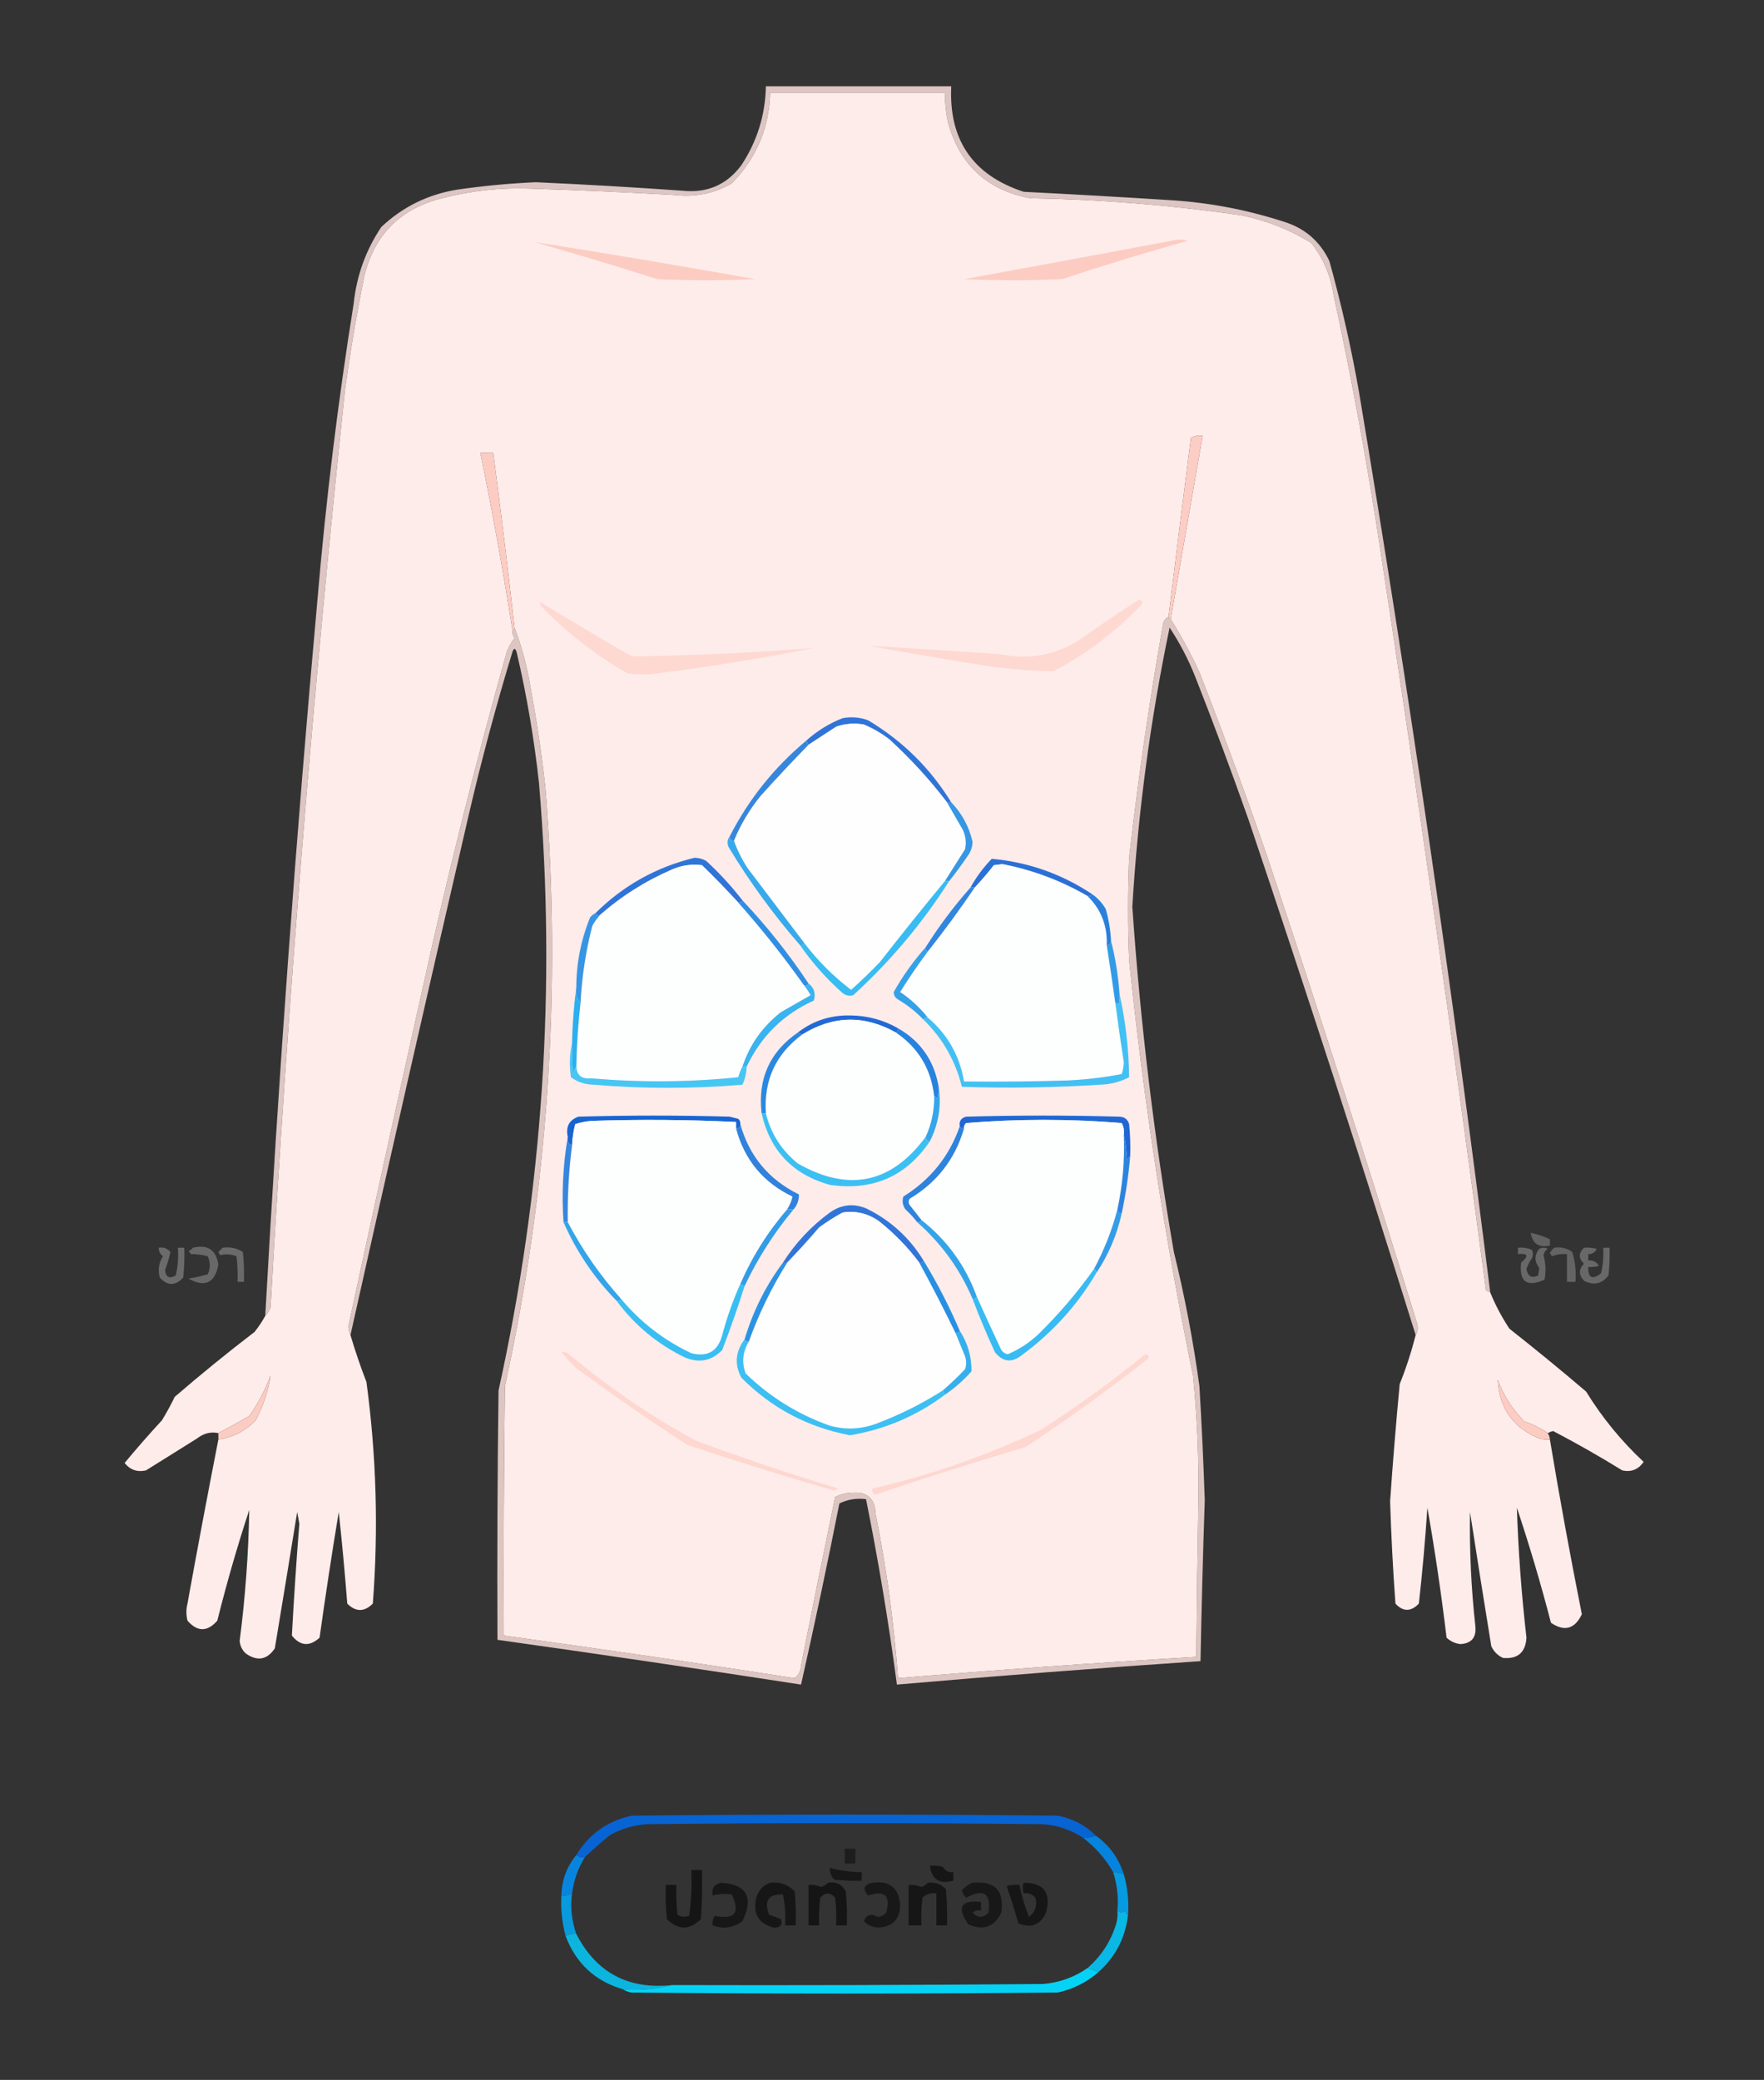 <?xml version="1.0" encoding="UTF-8"?>
<!DOCTYPE svg PUBLIC "-//W3C//DTD SVG 1.1//EN" "http://www.w3.org/Graphics/SVG/1.1/DTD/svg11.dtd">
<svg xmlns="http://www.w3.org/2000/svg" version="1.1" width="828px" height="976px" style="shape-rendering:geometricPrecision; text-rendering:geometricPrecision; image-rendering:optimizeQuality; fill-rule:evenodd; clip-rule:evenodd" xmlns:xlink="http://www.w3.org/1999/xlink">
<rect width="100%" height="100%" fill="#333333" stroke="none"/>
<g><path style="opacity:0.828" fill="#ffe3df" d="M 699.5,606.5 C 698.85,606.196 698.183,605.863 697.5,605.5C 682.167,489.667 665.667,374.001 648,258.5C 641.953,218.264 634.619,178.264 626,138.5C 624.618,129.332 621.118,121.166 615.5,114C 605.326,107.717 594.326,103.383 582.5,101C 549.68,96.265 516.68,93.599 483.5,93C 463.354,89.191 450.521,77.357 445,57.5C 444.006,52.882 443.506,48.215 443.5,43.5C 416.167,43.5 388.833,43.5 361.5,43.5C 361.035,60.077 355.035,74.243 343.5,86C 335.207,90.83 326.207,92.663 316.5,91.5C 294.012,90.223 271.512,89.223 249,88.5C 234.951,87.98 221.118,89.48 207.5,93C 187.973,97.86 175.807,110.027 171,129.5C 167.459,147.078 164.459,164.745 162,182.5C 146.767,325.86 135.1,469.527 127,613.5C 126.392,615.066 125.558,616.4 124.5,617.5C 130.724,505.363 138.891,393.363 149,281.5C 152.944,234.95 158.61,188.617 166,142.5C 167.377,129.364 171.71,117.364 179,106.5C 188.989,97.09 200.822,91.256 214.5,89C 226.781,87.217 239.114,86.05 251.5,85.5C 274.509,86.542 297.509,87.876 320.5,89.5C 332.019,90.675 341.186,86.675 348,77.5C 355.386,66.293 359.22,53.959 359.5,40.5C 388.5,40.5 417.5,40.5 446.5,40.5C 445.339,65.703 456.673,82.203 480.5,90C 503.842,91.174 527.175,92.507 550.5,94C 568.259,95.182 585.592,98.515 602.5,104C 612.427,107.035 619.594,113.201 624,122.5C 629.686,142.929 634.353,163.596 638,184.5C 661.439,324.742 681.939,465.409 699.5,606.5 Z"/></g>
<g><path style="opacity:0.998" fill="#feecea" d="M 699.5,606.5 C 701.929,612.441 704.929,618.108 708.5,623.5C 720.684,633.094 732.684,642.928 744.5,653C 751.987,665.162 760.987,676.162 771.5,686C 769.057,689.555 765.723,690.888 761.5,690C 750.862,683.433 740.029,677.266 729,671.5C 728.098,671.743 727.265,672.077 726.5,672.5C 723.205,670.186 719.538,668.352 715.5,667C 709.962,661.434 705.795,654.934 703,647.5C 703.74,660.833 710.24,670 722.5,675C 724.134,675.494 725.801,675.66 727.5,675.5C 732.068,702.911 737.068,730.244 742.5,757.5C 739.176,764.443 734.342,765.776 728,761.5C 723.288,743.318 717.954,725.318 712,707.5C 712.67,727.871 714.17,748.204 716.5,768.5C 716.077,775.423 712.411,778.589 705.5,778C 703,776.833 701.167,775 700,772.5C 696.573,751.513 693.24,730.513 690,709.5C 689.717,727.375 690.55,745.208 692.5,763C 693.094,768.334 690.761,771.168 685.5,771.5C 683.029,771.205 680.863,770.205 679,768.5C 676.559,748.082 673.559,727.749 670,707.5C 668.997,722.547 667.664,737.547 666,752.5C 662.254,756.393 658.588,756.393 655,752.5C 653.834,736.524 653.001,720.524 652.5,704.5C 653.771,686.148 655.271,667.815 657,649.5C 660.006,641.981 662.506,634.314 664.5,626.5C 665.622,624.712 665.789,622.712 665,620.5C 642.473,547.586 619.14,474.92 595,402.5C 584.92,373.258 574.254,344.258 563,315.5C 559.011,306.852 554.511,298.519 549.5,290.5C 554.502,261.826 559.502,233.16 564.5,204.5C 562.533,204.261 560.699,204.594 559,205.5C 555.39,233.492 551.89,261.492 548.5,289.5C 547.21,290.058 546.377,291.058 546,292.5C 539.521,329.001 534.187,365.667 530,402.5C 529.333,418.5 529.333,434.5 530,450.5C 536.74,516.015 546.74,581.015 560,645.5C 561.917,664.951 562.751,684.451 562.5,704C 562.058,728.499 561.725,752.999 561.5,777.5C 514.788,780.265 468.121,783.599 421.5,787.5C 419.636,761.62 416.136,735.954 411,710.5C 410.736,703.23 407.07,699.897 400,700.5C 397.05,700.568 394.383,701.234 392,702.5C 386.559,728.813 381.226,755.146 376,781.5C 375.885,784.008 374.885,786.008 373,787.5C 327.558,780.413 282.058,773.746 236.5,767.5C 236.333,728.499 236.5,689.499 237,650.5C 257.314,557.759 263.647,464.093 256,369.5C 254.224,353.735 251.891,338.068 249,322.5C 247.394,312.729 244.894,303.396 241.5,294.5C 238.448,267.133 235.114,239.799 231.5,212.5C 229.5,212.5 227.5,212.5 225.5,212.5C 231.141,240.04 236.141,267.707 240.5,295.5C 240.421,296.93 240.754,298.264 241.5,299.5C 240.081,301.336 238.914,303.336 238,305.5C 223.103,358.421 209.77,411.754 198,465.5C 186.285,517.792 174.785,570.126 163.5,622.5C 163.623,623.925 163.957,625.258 164.5,626.5C 166.697,633.904 169.197,641.237 172,648.5C 176.674,683.06 177.674,717.726 175,752.5C 171,756.5 167,756.5 163,752.5C 161.887,738.137 160.554,723.804 159,709.5C 155.754,729.135 152.754,748.801 150,768.5C 145.291,772.769 140.958,772.436 137,767.5C 137.951,750.022 139.117,732.522 140.5,715C 140.167,713.167 139.833,711.333 139.5,709.5C 136.048,730.833 132.548,752.166 129,773.5C 125.378,778.862 120.878,779.696 115.5,776C 113.703,774.406 112.703,772.406 112.5,770C 115.133,749.567 116.633,729.067 117,708.5C 111.381,725.642 106.381,742.975 102,760.5C 97.333,765.833 92.667,765.833 88,760.5C 87.333,757.833 87.333,755.167 88,752.5C 92.645,726.778 97.478,701.111 102.5,675.5C 109.337,674.507 115.17,671.507 120,666.5C 123.56,659.821 125.893,652.821 127,645.5C 124.446,652.276 121.113,658.609 117,664.5C 112.124,667.275 107.29,669.942 102.5,672.5C 98.95,671.735 95.617,672.569 92.5,675C 84.5,680 76.5,685 68.5,690C 64.385,690.907 61.051,689.74 58.5,686.5C 64.147,679.685 69.98,673.019 76,666.5C 78.19,662.924 80.19,659.257 82,655.5C 94.21,644.955 106.71,634.788 119.5,625C 121.389,622.618 123.055,620.118 124.5,617.5C 125.558,616.4 126.392,615.066 127,613.5C 135.1,469.527 146.767,325.86 162,182.5C 164.459,164.745 167.459,147.078 171,129.5C 175.807,110.027 187.973,97.86 207.5,93C 221.118,89.48 234.951,87.98 249,88.5C 271.512,89.223 294.012,90.223 316.5,91.5C 326.207,92.663 335.207,90.83 343.5,86C 355.035,74.243 361.035,60.077 361.5,43.5C 388.833,43.5 416.167,43.5 443.5,43.5C 443.506,48.215 444.006,52.882 445,57.5C 450.521,77.357 463.354,89.191 483.5,93C 516.68,93.599 549.68,96.265 582.5,101C 594.326,103.383 605.326,107.717 615.5,114C 621.118,121.166 624.618,129.332 626,138.5C 634.619,178.264 641.953,218.264 648,258.5C 665.667,374.001 682.167,489.667 697.5,605.5C 698.183,605.863 698.85,606.196 699.5,606.5 Z"/></g>
<g><path style="opacity:1" fill="#fcccc2" d="M 250.5,113.5 C 284.962,118.927 319.629,124.76 354.5,131C 339.167,131.667 323.833,131.667 308.5,131C 289.256,124.878 269.922,119.045 250.5,113.5 Z"/></g>
<g><path style="opacity:1" fill="#fcccc2" d="M 552.5,112.5 C 554.199,112.34 555.866,112.506 557.5,113C 537.683,118.537 518.017,124.537 498.5,131C 483.167,131.667 467.833,131.667 452.5,131C 485.986,124.921 519.319,118.755 552.5,112.5 Z"/></g>
<g><path style="opacity:1" fill="#fccdc4" d="M 549.5,290.5 C 548.833,290.5 548.5,290.167 548.5,289.5C 551.89,261.492 555.39,233.492 559,205.5C 560.699,204.594 562.533,204.261 564.5,204.5C 559.502,233.16 554.502,261.826 549.5,290.5 Z"/></g>
<g><path style="opacity:1" fill="#fcccc3" d="M 241.5,294.5 C 241.5,295.167 241.167,295.5 240.5,295.5C 236.141,267.707 231.141,240.04 225.5,212.5C 227.5,212.5 229.5,212.5 231.5,212.5C 235.114,239.799 238.448,267.133 241.5,294.5 Z"/></g>
<g><path style="opacity:1" fill="#fdd9d2" d="M 534.5,281.5 C 536.028,281.517 536.528,282.184 536,283.5C 523.848,296.332 510.015,306.832 494.5,315C 485.157,314.834 475.824,314.167 466.5,313C 446.782,309.911 427.116,306.577 407.5,303C 428.144,304.229 448.811,305.562 469.5,307C 483.76,309.882 496.76,307.215 508.5,299C 517.071,292.912 525.738,287.079 534.5,281.5 Z"/></g>
<g><path style="opacity:1" fill="#fdd9d2" d="M 253.5,282.5 C 267.668,291.145 282.002,299.645 296.5,308C 325.23,307.646 353.897,306.312 382.5,304C 357.989,308.863 333.322,312.863 308.5,316C 303.833,316.667 299.167,316.667 294.5,316C 279.57,307.41 266.07,296.91 254,284.5C 253.536,283.906 253.369,283.239 253.5,282.5 Z"/></g>
<g><path style="opacity:0.83" fill="#ffe3df" d="M 548.5,289.5 C 548.5,290.167 548.833,290.5 549.5,290.5C 554.511,298.519 559.011,306.852 563,315.5C 574.254,344.258 584.92,373.258 595,402.5C 619.14,474.92 642.473,547.586 665,620.5C 665.789,622.712 665.622,624.712 664.5,626.5C 639.276,545.657 613.109,464.99 586,384.5C 578.06,362.012 569.726,339.679 561,317.5C 557.78,309.392 553.78,301.726 549,294.5C 539.972,337.719 534.139,381.386 531.5,425.5C 535.235,479.817 541.735,533.817 551,587.5C 556.114,608.29 560.114,629.29 563,650.5C 564.062,668.321 564.895,686.155 565.5,704C 564.65,729.161 563.983,754.328 563.5,779.5C 515.914,782.72 468.414,786.387 421,790.5C 417.151,761.405 412.318,732.405 406.5,703.5C 402.003,702.945 397.836,703.611 394,705.5C 388.379,733.938 382.379,762.272 376,790.5C 328.581,783.178 281.081,776.178 233.5,769.5C 233.333,730.499 233.5,691.499 234,652.5C 254.792,558.421 261.125,463.421 253,367.5C 250.741,346.779 247.241,326.279 242.5,306C 241.833,304 241.167,304 240.5,306C 232.81,331.26 225.976,356.76 220,382.5C 201.15,463.888 182.65,545.221 164.5,626.5C 163.957,625.258 163.623,623.925 163.5,622.5C 174.785,570.126 186.285,517.792 198,465.5C 209.77,411.754 223.103,358.421 238,305.5C 238.914,303.336 240.081,301.336 241.5,299.5C 240.754,298.264 240.421,296.93 240.5,295.5C 241.167,295.5 241.5,295.167 241.5,294.5C 244.894,303.396 247.394,312.729 249,322.5C 251.891,338.068 254.224,353.735 256,369.5C 263.647,464.093 257.314,557.759 237,650.5C 236.5,689.499 236.333,728.499 236.5,767.5C 282.058,773.746 327.558,780.413 373,787.5C 374.885,786.008 375.885,784.008 376,781.5C 381.226,755.146 386.559,728.813 392,702.5C 394.383,701.234 397.05,700.568 400,700.5C 407.07,699.897 410.736,703.23 411,710.5C 416.136,735.954 419.636,761.62 421.5,787.5C 468.121,783.599 514.788,780.265 561.5,777.5C 561.725,752.999 562.058,728.499 562.5,704C 562.751,684.451 561.917,664.951 560,645.5C 546.74,581.015 536.74,516.015 530,450.5C 529.333,434.5 529.333,418.5 530,402.5C 534.187,365.667 539.521,329.001 546,292.5C 546.377,291.058 547.21,290.058 548.5,289.5 Z"/></g>
<g><path style="opacity:1" fill="#3074d8" d="M 446.5,376.5 C 445.833,376.5 445.167,376.5 444.5,376.5C 436.472,365.964 427.472,356.13 417.5,347C 413.828,344.162 409.828,341.829 405.5,340C 401.074,339.209 396.741,339.543 392.5,341C 388.138,343.844 383.805,346.677 379.5,349.5C 379.167,348.833 378.833,348.167 378.5,347.5C 383.468,343.009 389.135,339.509 395.5,337C 399.594,336.233 403.594,336.566 407.5,338C 423.685,347.686 436.685,360.519 446.5,376.5 Z"/></g>
<g><path style="opacity:1" fill="#fefefe" d="M 444.5,376.5 C 446.977,380.778 449.477,385.112 452,389.5C 453.318,392.406 453.652,395.406 453,398.5C 449.812,403.556 446.645,408.556 443.5,413.5C 433.197,425.979 423.031,438.645 413,451.5C 408.652,456.015 404.152,460.349 399.5,464.5C 391.118,458.118 383.785,450.785 377.5,442.5C 368.676,430.863 359.842,419.197 351,407.5C 348.274,403.381 346.107,399.048 344.5,394.5C 347.637,386.894 351.803,379.894 357,373.5C 364.338,365.329 371.838,357.329 379.5,349.5C 383.805,346.677 388.138,343.844 392.5,341C 396.741,339.543 401.074,339.209 405.5,340C 409.828,341.829 413.828,344.162 417.5,347C 427.472,356.13 436.472,365.964 444.5,376.5 Z"/></g>
<g><path style="opacity:1" fill="#3686de" d="M 378.5,347.5 C 378.833,348.167 379.167,348.833 379.5,349.5C 371.838,357.329 364.338,365.329 357,373.5C 351.803,379.894 347.637,386.894 344.5,394.5C 343.167,394.5 342.5,393.833 342.5,392.5C 351.378,375.119 363.378,360.119 378.5,347.5 Z"/></g>
<g><path style="opacity:1" fill="#3697e4" d="M 444.5,376.5 C 445.167,376.5 445.833,376.5 446.5,376.5C 451.508,381.677 454.841,387.843 456.5,395C 456.458,396.967 455.958,398.801 455,400.5C 451.97,405.015 448.803,409.349 445.5,413.5C 444.833,413.5 444.167,413.5 443.5,413.5C 446.645,408.556 449.812,403.556 453,398.5C 453.652,395.406 453.318,392.406 452,389.5C 449.477,385.112 446.977,380.778 444.5,376.5 Z"/></g>
<g><path style="opacity:1" fill="#2f74d8" d="M 348.5,422.5 C 348.158,423.338 347.492,423.672 346.5,423.5C 341.009,417.509 335.342,411.675 329.5,406C 324.672,405.371 320.005,406.038 315.5,408C 302.956,413.428 291.623,420.595 281.5,429.5C 280.508,429.672 279.842,429.338 279.5,428.5C 292.477,415.588 307.977,406.922 326,402.5C 327.967,402.542 329.801,403.042 331.5,404C 337.741,409.737 343.408,415.903 348.5,422.5 Z"/></g>
<g><path style="opacity:1" fill="#2b70d6" d="M 512.5,419.5 C 512.158,420.338 511.492,420.672 510.5,420.5C 498.047,413.278 484.713,408.278 470.5,405.5C 469.167,405.667 467.833,405.833 466.5,406C 463.635,409.692 460.635,413.192 457.5,416.5C 456.833,416.5 456.167,416.5 455.5,416.5C 458.206,411.614 461.539,407.114 465.5,403C 482.557,404.528 498.224,410.028 512.5,419.5 Z"/></g>
<g><path style="opacity:1" fill="#fdfefe" d="M 346.5,423.5 C 357.555,435.953 367.888,448.953 377.5,462.5C 378.614,463.885 379.614,465.385 380.5,467C 375.833,469.667 371.167,472.333 366.5,475C 357.882,481.764 351.882,490.264 348.5,500.5C 347.694,501.997 347.028,503.664 346.5,505.5C 323.512,507.85 300.512,508.016 277.5,506C 273.106,506.497 270.772,504.664 270.5,500.5C 270.694,490.455 271.36,480.455 272.5,470.5C 273.132,458.311 274.965,446.311 278,434.5C 278.997,432.677 280.164,431.01 281.5,429.5C 291.623,420.595 302.956,413.428 315.5,408C 320.005,406.038 324.672,405.371 329.5,406C 335.342,411.675 341.009,417.509 346.5,423.5 Z"/></g>
<g><path style="opacity:1" fill="#fdfefe" d="M 510.5,420.5 C 516.832,426.711 519.832,434.378 519.5,443.5C 520.899,452.494 522.233,461.494 523.5,470.5C 524.737,479.827 526.071,489.16 527.5,498.5C 527.46,500.429 527.127,502.262 526.5,504C 518.245,505.584 509.912,506.584 501.5,507C 485.17,507.5 468.837,507.667 452.5,507.5C 450.464,495.426 444.797,485.426 435.5,477.5C 431.769,472.809 427.435,468.809 422.5,465.5C 426.596,458.964 430.93,452.631 435.5,446.5C 443.188,436.804 450.521,426.804 457.5,416.5C 460.635,413.192 463.635,409.692 466.5,406C 467.833,405.833 469.167,405.667 470.5,405.5C 484.713,408.278 498.047,413.278 510.5,420.5 Z"/></g>
<g><path style="opacity:1" fill="#2981dd" d="M 512.5,419.5 C 515.168,421.336 517.334,423.669 519,426.5C 520.416,431.412 521.249,436.412 521.5,441.5C 521.5,442.833 520.833,443.5 519.5,443.5C 519.832,434.378 516.832,426.711 510.5,420.5C 511.492,420.672 512.158,420.338 512.5,419.5 Z"/></g>
<g><path style="opacity:1" fill="#37aaeb" d="M 342.5,392.5 C 342.5,393.833 343.167,394.5 344.5,394.5C 346.107,399.048 348.274,403.381 351,407.5C 359.842,419.197 368.676,430.863 377.5,442.5C 377.158,443.338 376.492,443.672 375.5,443.5C 363.036,429.189 351.87,413.856 342,397.5C 341.22,395.613 341.387,393.946 342.5,392.5 Z"/></g>
<g><path style="opacity:1" fill="#3186df" d="M 455.5,416.5 C 456.167,416.5 456.833,416.5 457.5,416.5C 450.521,426.804 443.188,436.804 435.5,446.5C 434.662,446.158 434.328,445.492 434.5,444.5C 440.738,434.596 447.738,425.262 455.5,416.5 Z"/></g>
<g><path style="opacity:1" fill="#308fe2" d="M 348.5,422.5 C 359.968,434.63 370.301,447.63 379.5,461.5C 379.158,462.338 378.492,462.672 377.5,462.5C 367.888,448.953 357.555,435.953 346.5,423.5C 347.492,423.672 348.158,423.338 348.5,422.5 Z"/></g>
<g><path style="opacity:1" fill="#3795e4" d="M 279.5,428.5 C 279.842,429.338 280.508,429.672 281.5,429.5C 280.164,431.01 278.997,432.677 278,434.5C 274.965,446.311 273.132,458.311 272.5,470.5C 270.656,468.721 269.99,466.388 270.5,463.5C 270.519,452.048 272.686,441.048 277,430.5C 277.708,429.619 278.542,428.953 279.5,428.5 Z"/></g>
<g><path style="opacity:1" fill="#38bcf2" d="M 443.5,413.5 C 444.167,413.5 444.833,413.5 445.5,413.5C 432.931,433.248 417.931,451.081 400.5,467C 398.711,467.52 397.044,467.187 395.5,466C 387.883,459.224 381.216,451.724 375.5,443.5C 376.492,443.672 377.158,443.338 377.5,442.5C 383.785,450.785 391.118,458.118 399.5,464.5C 404.152,460.349 408.652,456.015 413,451.5C 423.031,438.645 433.197,425.979 443.5,413.5 Z"/></g>
<g><path style="opacity:1" fill="#329be6" d="M 521.5,441.5 C 523.562,449.587 524.896,457.921 525.5,466.5C 525.66,468.199 525.494,469.866 525,471.5C 524.617,470.944 524.117,470.611 523.5,470.5C 522.233,461.494 520.899,452.494 519.5,443.5C 520.833,443.5 521.5,442.833 521.5,441.5 Z"/></g>
<g><path style="opacity:1" fill="#34a1e8" d="M 434.5,444.5 C 434.328,445.492 434.662,446.158 435.5,446.5C 430.93,452.631 426.596,458.964 422.5,465.5C 427.435,468.809 431.769,472.809 435.5,477.5C 434.508,477.328 433.842,477.662 433.5,478.5C 429.95,474.786 425.95,471.619 421.5,469C 420.196,468.196 419.529,467.029 419.5,465.5C 423.773,457.945 428.773,450.945 434.5,444.5 Z"/></g>
<g><path style="opacity:1" fill="#226ad5" d="M 421.5,482.5 C 421.672,483.492 421.338,484.158 420.5,484.5C 405.612,476.19 390.946,476.524 376.5,485.5C 375.833,485.167 375.167,484.833 374.5,484.5C 381.615,479.005 389.781,476.338 399,476.5C 407.057,476.555 414.557,478.555 421.5,482.5 Z"/></g>
<g><path style="opacity:1" fill="#fdfefe" d="M 420.5,484.5 C 431.087,491.662 437.087,501.662 438.5,514.5C 438.587,521.15 437.253,527.484 434.5,533.5C 418.343,555.359 398.343,559.525 374.5,546C 366.816,539.78 361.816,531.947 359.5,522.5C 358.433,506.973 364.1,494.64 376.5,485.5C 390.946,476.524 405.612,476.19 420.5,484.5 Z"/></g>
<g><path style="opacity:1" fill="#2bafee" d="M 270.5,463.5 C 269.99,466.388 270.656,468.721 272.5,470.5C 271.36,480.455 270.694,490.455 270.5,500.5C 269.71,501.609 269.21,502.942 269,504.5C 268.501,499.511 268.334,494.511 268.5,489.5C 268.689,480.648 269.355,471.981 270.5,463.5 Z"/></g>
<g><path style="opacity:1" fill="#3ab3ef" d="M 379.5,461.5 C 382.144,463.516 382.977,466.183 382,469.5C 367.671,475.996 357.171,486.329 350.5,500.5C 349.833,500.5 349.167,500.5 348.5,500.5C 351.882,490.264 357.882,481.764 366.5,475C 371.167,472.333 375.833,469.667 380.5,467C 379.614,465.385 378.614,463.885 377.5,462.5C 378.492,462.672 379.158,462.338 379.5,461.5 Z"/></g>
<g><path style="opacity:1" fill="#2b88e0" d="M 374.5,484.5 C 375.167,484.833 375.833,485.167 376.5,485.5C 364.1,494.64 358.433,506.973 359.5,522.5C 358.833,522.5 358.167,522.5 357.5,522.5C 355.612,506.288 361.279,493.621 374.5,484.5 Z"/></g>
<g><path style="opacity:1" fill="#2783de" d="M 421.5,482.5 C 432.026,488.552 438.359,497.552 440.5,509.5C 440.662,511.527 440.495,513.527 440,515.5C 439.617,514.944 439.117,514.611 438.5,514.5C 437.087,501.662 431.087,491.662 420.5,484.5C 421.338,484.158 421.672,483.492 421.5,482.5 Z"/></g>
<g><path style="opacity:1" fill="#47c6f4" d="M 268.5,489.5 C 268.334,494.511 268.501,499.511 269,504.5C 269.21,502.942 269.71,501.609 270.5,500.5C 270.772,504.664 273.106,506.497 277.5,506C 300.512,508.016 323.512,507.85 346.5,505.5C 347.028,503.664 347.694,501.997 348.5,500.5C 349.167,500.5 349.833,500.5 350.5,500.5C 350.38,503.48 349.713,506.313 348.5,509C 325.165,510.967 301.832,510.967 278.5,509C 274.611,508.938 271.111,507.771 268,505.5C 267.183,499.984 267.349,494.65 268.5,489.5 Z"/></g>
<g><path style="opacity:1" fill="#43c0f3" d="M 525.5,466.5 C 528.34,479.235 529.84,492.235 530,505.5C 525.797,507.676 521.297,508.842 516.5,509C 494.848,510.37 473.181,510.703 451.5,510C 448.482,497.797 442.482,487.297 433.5,478.5C 433.842,477.662 434.508,477.328 435.5,477.5C 444.797,485.426 450.464,495.426 452.5,507.5C 468.837,507.667 485.17,507.5 501.5,507C 509.912,506.584 518.245,505.584 526.5,504C 527.127,502.262 527.46,500.429 527.5,498.5C 526.071,489.16 524.737,479.827 523.5,470.5C 524.117,470.611 524.617,470.944 525,471.5C 525.494,469.866 525.66,468.199 525.5,466.5 Z"/></g>
<g><path style="opacity:1" fill="#1764d3" d="M 347.5,527.5 C 347.5,528.833 346.833,529.5 345.5,529.5C 345.5,528.5 345.5,527.5 345.5,526.5C 322.85,525.398 300.184,525.232 277.5,526C 274.905,526.226 272.405,526.726 270,527.5C 269.174,530.793 268.674,534.126 268.5,537.5C 266.824,536.817 266.157,535.483 266.5,533.5C 265.465,528.73 267.131,525.564 271.5,524C 295.167,523.333 318.833,523.333 342.5,524C 343.833,524.333 345.167,524.667 346.5,525C 347.252,525.671 347.586,526.504 347.5,527.5 Z"/></g>
<g><path style="opacity:1" fill="#1f67d4" d="M 530.5,542.5 C 529.778,542.918 529.278,543.584 529,544.5C 528.824,540.312 528.324,536.312 527.5,532.5C 527.739,530.533 527.406,528.699 526.5,527C 502.164,525.012 477.831,525.012 453.5,527C 452.748,527.671 452.414,528.504 452.5,529.5C 451.508,529.672 450.842,529.338 450.5,528.5C 450.137,526.089 451.137,524.589 453.5,524C 477.5,523.333 501.5,523.333 525.5,524C 527.848,524.11 529.348,525.277 530,527.5C 530.499,532.489 530.666,537.489 530.5,542.5 Z"/></g>
<g><path style="opacity:1" fill="#fdfefe" d="M 345.5,529.5 C 349.402,544.236 358.235,554.903 372,561.5C 371.549,563.52 370.716,565.52 369.5,567.5C 360.406,578.012 353.073,589.678 347.5,602.5C 344.072,610.17 341.238,618.17 339,626.5C 336.959,634.104 332.126,636.937 324.5,635C 311.599,628.929 300.599,620.429 291.5,609.5C 281.675,598.509 273.341,586.509 266.5,573.5C 266.312,561.445 266.979,549.445 268.5,537.5C 268.674,534.126 269.174,530.793 270,527.5C 272.405,526.726 274.905,526.226 277.5,526C 300.184,525.232 322.85,525.398 345.5,526.5C 345.5,527.5 345.5,528.5 345.5,529.5 Z"/></g>
<g><path style="opacity:1" fill="#35a6ea" d="M 440.5,509.5 C 442.008,518.462 440.675,527.129 436.5,535.5C 435.167,535.5 434.5,534.833 434.5,533.5C 437.253,527.484 438.587,521.15 438.5,514.5C 439.117,514.611 439.617,514.944 440,515.5C 440.495,513.527 440.662,511.527 440.5,509.5 Z"/></g>
<g><path style="opacity:1" fill="#fdfefe" d="M 527.5,532.5 C 527.993,544.311 526.993,555.977 524.5,567.5C 521.993,577.198 518.326,586.531 513.5,595.5C 505.823,606.357 497.156,616.524 487.5,626C 483.248,630.043 478.415,633.21 473,635.5C 471.739,635.241 470.739,634.574 470,633.5C 466.048,625.107 462.214,616.773 458.5,608.5C 453.26,594.017 444.593,582.017 432.5,572.5C 430.675,570.197 428.842,567.864 427,565.5C 426.333,564.5 426.333,563.5 427,562.5C 439.857,554.816 448.357,543.816 452.5,529.5C 452.414,528.504 452.748,527.671 453.5,527C 477.831,525.012 502.164,525.012 526.5,527C 527.406,528.699 527.739,530.533 527.5,532.5 Z"/></g>
<g><path style="opacity:1" fill="#3bc0f3" d="M 357.5,522.5 C 358.167,522.5 358.833,522.5 359.5,522.5C 361.816,531.947 366.816,539.78 374.5,546C 398.343,559.525 418.343,555.359 434.5,533.5C 434.5,534.833 435.167,535.5 436.5,535.5C 425.335,552.074 409.669,558.907 389.5,556C 372.139,551.141 361.473,539.974 357.5,522.5 Z"/></g>
<g><path style="opacity:1" fill="#3786de" d="M 266.5,533.5 C 266.157,535.483 266.824,536.817 268.5,537.5C 266.979,549.445 266.312,561.445 266.5,573.5C 265.833,573.5 265.167,573.5 264.5,573.5C 263.585,560.021 264.251,546.687 266.5,533.5 Z"/></g>
<g><path style="opacity:1" fill="#3082dd" d="M 347.5,527.5 C 351.673,542.519 360.839,553.519 375,560.5C 375.073,563.113 374.239,565.446 372.5,567.5C 371.5,567.5 370.5,567.5 369.5,567.5C 370.716,565.52 371.549,563.52 372,561.5C 358.235,554.903 349.402,544.236 345.5,529.5C 346.833,529.5 347.5,528.833 347.5,527.5 Z"/></g>
<g><path style="opacity:1" fill="#2d83dd" d="M 450.5,528.5 C 450.842,529.338 451.508,529.672 452.5,529.5C 448.357,543.816 439.857,554.816 427,562.5C 426.333,563.5 426.333,564.5 427,565.5C 428.842,567.864 430.675,570.197 432.5,572.5C 432.158,573.338 431.492,573.672 430.5,573.5C 428.901,571.396 427.068,569.396 425,567.5C 423.699,565.635 423.365,563.635 424,561.5C 436.81,553.541 445.643,542.541 450.5,528.5 Z"/></g>
<g><path style="opacity:1" fill="#2c84de" d="M 527.5,532.5 C 528.324,536.312 528.824,540.312 529,544.5C 529.278,543.584 529.778,542.918 530.5,542.5C 529.725,551.595 528.391,560.595 526.5,569.5C 525.167,569.5 524.5,568.833 524.5,567.5C 526.993,555.977 527.993,544.311 527.5,532.5 Z"/></g>
<g><path style="opacity:1" fill="#3175d8" d="M 433.5,591.5 C 433.158,592.338 432.492,592.672 431.5,592.5C 426.013,585.18 419.68,578.68 412.5,573C 407.338,569.388 401.671,568.054 395.5,569C 391.664,571.084 387.997,573.417 384.5,576C 379.634,581.695 374.634,587.195 369.5,592.5C 368.833,592.5 368.167,592.5 367.5,592.5C 373.356,583.293 380.689,575.46 389.5,569C 394.798,565.243 400.465,564.577 406.5,567C 417.892,572.56 426.892,580.727 433.5,591.5 Z"/></g>
<g><path style="opacity:1" fill="#fefefe" d="M 431.5,592.5 C 437.422,603.343 443.089,614.343 448.5,625.5C 449.987,629.145 451.487,632.812 453,636.5C 453.667,638.5 453.667,640.5 453,642.5C 449.631,646.037 446.131,649.371 442.5,652.5C 432.778,658.695 422.444,663.861 411.5,668C 404.255,670.726 396.921,671.059 389.5,669C 374.545,663.711 361.378,655.544 350,644.5C 348.085,639.307 348.585,634.307 351.5,629.5C 356.184,616.466 362.184,604.133 369.5,592.5C 374.634,587.195 379.634,581.695 384.5,576C 387.997,573.417 391.664,571.084 395.5,569C 401.671,568.054 407.338,569.388 412.5,573C 419.68,578.68 426.013,585.18 431.5,592.5 Z"/></g>
<g><path style="opacity:1" fill="#339ce7" d="M 369.5,567.5 C 370.5,567.5 371.5,567.5 372.5,567.5C 363.323,578.516 355.657,590.516 349.5,603.5C 348.833,603.167 348.167,602.833 347.5,602.5C 353.073,589.678 360.406,578.012 369.5,567.5 Z"/></g>
<g><path style="opacity:0.625" fill="#7f807f" d="M 718.5,578.5 C 721.644,579.172 724.644,580.172 727.5,581.5C 727.5,582.5 727.5,583.5 727.5,584.5C 722.31,585.628 719.31,583.628 718.5,578.5 Z"/></g>
<g><path style="opacity:1" fill="#349de7" d="M 524.5,567.5 C 524.5,568.833 525.167,569.5 526.5,569.5C 524.228,579.672 520.228,589.005 514.5,597.5C 514.672,596.508 514.338,595.842 513.5,595.5C 518.326,586.531 521.993,577.198 524.5,567.5 Z"/></g>
<g><path style="opacity:0.735" fill="#808080" d="M 74.5,585.5 C 76.766,585.141 78.599,585.808 80,587.5C 79.399,590.257 78.566,593.091 77.5,596C 77.834,599.392 79.5,600.226 82.5,598.5C 83.492,594.217 83.826,589.884 83.5,585.5C 84.5,585.5 85.5,585.5 86.5,585.5C 86.666,590.179 86.499,594.845 86,599.5C 82.276,603.477 78.609,603.477 75,599.5C 74.034,595.882 74.534,592.549 76.5,589.5C 75.147,588.476 74.48,587.143 74.5,585.5 Z"/></g>
<g><path style="opacity:0.7" fill="#808080" d="M 90.5,585.5 C 97.481,583.826 101.481,586.493 102.5,593.5C 100.836,602.111 96.169,604.277 88.5,600C 91.441,599.487 94.441,598.82 97.5,598C 98.795,595.199 98.795,592.366 97.5,589.5C 94.729,588.783 92.063,588.449 89.5,588.5C 89.291,587.914 88.957,587.414 88.5,587C 89.416,586.722 90.082,586.222 90.5,585.5 Z"/></g>
<g><path style="opacity:0.723" fill="#7f7f7f" d="M 104.5,585.5 C 108.007,584.994 111.174,585.66 114,587.5C 114.499,592.155 114.666,596.821 114.5,601.5C 113.5,601.5 112.5,601.5 111.5,601.5C 111.666,597.486 111.499,593.486 111,589.5C 108.526,588.535 106.026,588.368 103.5,589C 103.043,588.586 102.709,588.086 102.5,587.5C 103.243,586.818 103.909,586.151 104.5,585.5 Z"/></g>
<g><path style="opacity:0.694" fill="#7f7f7f" d="M 712.5,585.5 C 714.792,585.244 716.959,585.577 719,586.5C 719.667,587.833 719.667,589.167 719,590.5C 717.924,592.067 717.091,593.734 716.5,595.5C 717.125,598.986 718.958,599.986 722,598.5C 722.167,597.333 722.333,596.167 722.5,595C 720.173,591.911 720.173,588.911 722.5,586C 723.833,585.333 725.167,585.333 726.5,586C 725.426,586.739 724.759,587.739 724.5,589C 725.562,592.789 725.729,596.623 725,600.5C 716.664,604.169 712.997,601.502 714,592.5C 717.708,589.341 717.208,588.008 712.5,588.5C 712.5,587.5 712.5,586.5 712.5,585.5 Z"/></g>
<g><path style="opacity:0.643" fill="#808080" d="M 729.5,585.5 C 732.685,585.02 735.519,585.686 738,587.5C 739.379,592.036 739.879,596.703 739.5,601.5C 738.167,601.5 736.833,601.5 735.5,601.5C 735.5,597.167 735.5,592.833 735.5,588.5C 733.08,588.292 730.747,588.626 728.5,589.5C 728.167,589 727.833,588.5 727.5,588C 728.056,586.989 728.722,586.156 729.5,585.5 Z"/></g>
<g><path style="opacity:0.691" fill="#808080" d="M 743.5,585.5 C 745.527,585.338 747.527,585.505 749.5,586C 748.692,587.706 747.359,588.539 745.5,588.5C 745.5,589.5 745.5,590.5 745.5,591.5C 747.716,591.275 749.383,592.108 750.5,594C 748.866,594.494 747.199,594.66 745.5,594.5C 745.416,599.694 747.416,600.694 751.5,597.5C 752.433,593.571 752.766,589.571 752.5,585.5C 753.5,585.5 754.5,585.5 755.5,585.5C 755.666,589.846 755.499,594.179 755,598.5C 751.958,602.51 748.125,603.343 743.5,601C 740.966,598.253 740.966,595.587 743.5,593C 740.914,590.506 740.914,588.006 743.5,585.5 Z"/></g>
<g><path style="opacity:1" fill="#34a4e9" d="M 432.5,572.5 C 444.593,582.017 453.26,594.017 458.5,608.5C 458.158,609.338 457.492,609.672 456.5,609.5C 450.606,595.59 441.939,583.59 430.5,573.5C 431.492,573.672 432.158,573.338 432.5,572.5 Z"/></g>
<g><path style="opacity:1" fill="#33a5ea" d="M 264.5,573.5 C 265.167,573.5 265.833,573.5 266.5,573.5C 273.341,586.509 281.675,598.509 291.5,609.5C 291.158,610.338 290.492,610.672 289.5,610.5C 278.94,599.726 270.606,587.392 264.5,573.5 Z"/></g>
<g><path style="opacity:1" fill="#2c92e3" d="M 367.5,592.5 C 368.167,592.5 368.833,592.5 369.5,592.5C 362.184,604.133 356.184,616.466 351.5,629.5C 350.508,629.672 349.842,629.338 349.5,628.5C 353.426,615.314 359.426,603.314 367.5,592.5 Z"/></g>
<g><path style="opacity:1" fill="#2890e3" d="M 433.5,591.5 C 439.929,602.022 445.595,613.022 450.5,624.5C 450.158,625.338 449.492,625.672 448.5,625.5C 443.089,614.343 437.422,603.343 431.5,592.5C 432.492,592.672 433.158,592.338 433.5,591.5 Z"/></g>
<g><path style="opacity:1" fill="#38bbf2" d="M 513.5,595.5 C 514.338,595.842 514.672,596.508 514.5,597.5C 505.534,612.64 493.867,625.473 479.5,636C 474.831,639.624 470.664,639.124 467,634.5C 463.201,626.265 459.701,617.931 456.5,609.5C 457.492,609.672 458.158,609.338 458.5,608.5C 462.214,616.773 466.048,625.107 470,633.5C 470.739,634.574 471.739,635.241 473,635.5C 478.415,633.21 483.248,630.043 487.5,626C 497.156,616.524 505.823,606.357 513.5,595.5 Z"/></g>
<g><path style="opacity:1" fill="#39bef2" d="M 347.5,602.5 C 348.167,602.833 348.833,603.167 349.5,603.5C 346.31,613.586 342.81,623.586 339,633.5C 334.04,638.604 328.207,639.771 321.5,637C 308.623,630.743 297.957,621.909 289.5,610.5C 290.492,610.672 291.158,610.338 291.5,609.5C 300.599,620.429 311.599,628.929 324.5,635C 332.126,636.937 336.959,634.104 339,626.5C 341.238,618.17 344.072,610.17 347.5,602.5 Z"/></g>
<g><path style="opacity:1" fill="#37afed" d="M 450.5,624.5 C 454.245,630.239 456.078,636.572 456,643.5C 452.309,647.689 448.143,651.356 443.5,654.5C 443.167,653.833 442.833,653.167 442.5,652.5C 446.131,649.371 449.631,646.037 453,642.5C 453.667,640.5 453.667,638.5 453,636.5C 451.487,632.812 449.987,629.145 448.5,625.5C 449.492,625.672 450.158,625.338 450.5,624.5 Z"/></g>
<g><path style="opacity:0.987" fill="#fccdc3" d="M 102.5,675.5 C 102.5,674.5 102.5,673.5 102.5,672.5C 107.29,669.942 112.124,667.275 117,664.5C 121.113,658.609 124.446,652.276 127,645.5C 125.893,652.821 123.56,659.821 120,666.5C 115.17,671.507 109.337,674.507 102.5,675.5 Z"/></g>
<g><path style="opacity:0.999" fill="#fcccc3" d="M 726.5,672.5 C 727.11,673.391 727.443,674.391 727.5,675.5C 725.801,675.66 724.134,675.494 722.5,675C 710.24,670 703.74,660.833 703,647.5C 705.795,654.934 709.962,661.434 715.5,667C 719.538,668.352 723.205,670.186 726.5,672.5 Z"/></g>
<g><path style="opacity:1" fill="#fdd7d0" d="M 263.5,634.5 C 264.552,634.351 265.552,634.517 266.5,635C 285.112,650.644 305.112,664.311 326.5,676C 348.617,684.205 370.95,691.705 393.5,698.5C 392.833,698.833 392.167,699.167 391.5,699.5C 368.36,692.798 345.36,685.631 322.5,678C 304.818,666.493 287.485,654.493 270.5,642C 267.883,639.558 265.55,637.058 263.5,634.5 Z"/></g>
<g><path style="opacity:1" fill="#fdd7d0" d="M 537.5,635.5 C 539.028,635.517 539.528,636.184 539,637.5C 520.392,652.108 501.225,665.941 481.5,679C 457.642,686.045 433.976,693.545 410.5,701.5C 409.614,700.675 409.281,699.675 409.5,698.5C 436.812,692.229 463.145,683.062 488.5,671C 505.574,660.078 521.908,648.244 537.5,635.5 Z"/></g>
<g><path style="opacity:1" fill="#3cbff3" d="M 349.5,628.5 C 349.842,629.338 350.508,629.672 351.5,629.5C 348.585,634.307 348.085,639.307 350,644.5C 361.378,655.544 374.545,663.711 389.5,669C 396.921,671.059 404.255,670.726 411.5,668C 422.444,663.861 432.778,658.695 442.5,652.5C 442.833,653.167 443.167,653.833 443.5,654.5C 430.298,664.409 415.465,670.742 399,673.5C 379.183,669.759 362.183,660.759 348,646.5C 344.68,640.226 345.18,634.226 349.5,628.5 Z"/></g>
<g><path style="opacity:0.996" fill="#0765d3" d="M 514.5,861.5 C 512.373,862.149 510.373,862.483 508.5,862.5C 502.798,858.654 496.465,856.488 489.5,856C 427.5,855.333 365.5,855.333 303.5,856C 297.477,856.452 291.81,858.119 286.5,861C 282.332,864.336 278.332,867.836 274.5,871.5C 272.901,871.768 271.568,871.434 270.5,870.5C 276.391,860.697 285.058,854.53 296.5,852C 363.167,851.333 429.833,851.333 496.5,852C 503.565,853.364 509.565,856.53 514.5,861.5 Z"/></g>
<g><path style="opacity:0.61" fill="#101010" d="M 396.5,867.5 C 398.167,867.5 399.833,867.5 401.5,867.5C 401.5,869.833 401.5,872.167 401.5,874.5C 399.833,874.5 398.167,874.5 396.5,874.5C 396.5,872.167 396.5,869.833 396.5,867.5 Z"/></g>
<g><path style="opacity:0.997" fill="#0683dd" d="M 508.5,862.5 C 510.373,862.483 512.373,862.149 514.5,861.5C 520.755,865.97 525.088,871.97 527.5,879.5C 525.883,878.962 524.216,878.629 522.5,878.5C 518.952,872.279 514.285,866.945 508.5,862.5 Z"/></g>
<g><path style="opacity:0.799" fill="#101010" d="M 436.5,875.5 C 438.527,875.338 440.527,875.505 442.5,876C 443.617,877.892 445.284,878.725 447.5,878.5C 447.5,879.833 447.5,881.167 447.5,882.5C 440.972,884.28 437.305,881.947 436.5,875.5 Z"/></g>
<g><path style="opacity:0.789" fill="#101010" d="M 389.5,876.5 C 394.394,877.811 399.394,878.477 404.5,878.5C 404.5,879.833 404.5,881.167 404.5,882.5C 400.154,882.666 395.821,882.499 391.5,882C 390.139,880.416 389.472,878.582 389.5,876.5 Z"/></g>
<g><path style="opacity:0.838" fill="#101010" d="M 324.5,877.5 C 326.167,877.5 327.833,877.5 329.5,877.5C 329.666,885.174 329.5,892.841 329,900.5C 323.712,905.823 318.379,905.823 313,900.5C 312.501,895.177 312.334,889.844 312.5,884.5C 314.167,884.5 315.833,884.5 317.5,884.5C 317.334,889.179 317.501,893.845 318,898.5C 319.726,899.576 321.559,899.743 323.5,899C 324.48,891.921 324.813,884.755 324.5,877.5 Z"/></g>
<g><path style="opacity:0.775" fill="#101010" d="M 338.5,883.5 C 350.562,884.272 353.895,890.272 348.5,901.5C 344.24,904.68 339.573,905.347 334.5,903.5C 334.286,901.856 334.62,900.356 335.5,899C 344.895,900.943 347.561,897.61 343.5,889C 340.469,888.505 337.469,888.671 334.5,889.5C 333.933,886.089 335.266,884.089 338.5,883.5 Z"/></g>
<g><path style="opacity:0.807" fill="#101010" d="M 361.5,883.5 C 366.039,882.957 369.873,884.29 373,887.5C 373.499,892.823 373.666,898.156 373.5,903.5C 371.833,903.5 370.167,903.5 368.5,903.5C 368.803,898.57 368.469,893.737 367.5,889C 360.678,888.704 358.511,891.871 361,898.5C 362.825,899.103 364.659,899.77 366.5,900.5C 367.551,903.302 366.384,904.635 363,904.5C 355.882,902.54 353.215,897.874 355,890.5C 356.018,886.985 358.185,884.652 361.5,883.5 Z"/></g>
<g><path style="opacity:0.839" fill="#101010" d="M 388.5,883.5 C 392.355,882.845 395.188,884.179 397,887.5C 397.499,892.823 397.666,898.156 397.5,903.5C 395.833,903.5 394.167,903.5 392.5,903.5C 392.666,899.154 392.499,894.821 392,890.5C 389.731,887.946 387.398,887.946 385,890.5C 384.501,894.821 384.334,899.154 384.5,903.5C 382.833,903.5 381.167,903.5 379.5,903.5C 379.5,897.167 379.5,890.833 379.5,884.5C 381.591,884.318 383.591,884.652 385.5,885.5C 386.739,885.058 387.739,884.391 388.5,883.5 Z"/></g>
<g><path style="opacity:0.757" fill="#101010" d="M 409.5,883.5 C 417.354,882.362 421.687,885.695 422.5,893.5C 422.576,900.386 419.242,904.053 412.5,904.5C 409.671,904.452 407.337,903.452 405.5,901.5C 406.715,898.428 408.882,897.761 412,899.5C 413.658,899.325 414.991,898.658 416,897.5C 418.114,889.495 415.281,886.828 407.5,889.5C 404.719,886.39 405.386,884.39 409.5,883.5 Z"/></g>
<g><path style="opacity:0.8" fill="#101010" d="M 435.5,883.5 C 438.862,883.07 441.695,884.07 444,886.5C 444.499,892.157 444.666,897.824 444.5,903.5C 442.833,903.5 441.167,903.5 439.5,903.5C 439.5,898.5 439.5,893.5 439.5,888.5C 436.956,888.104 434.789,888.771 433,890.5C 432.501,894.821 432.334,899.154 432.5,903.5C 430.5,903.5 428.5,903.5 426.5,903.5C 426.5,897.167 426.5,890.833 426.5,884.5C 428.591,884.318 430.591,884.652 432.5,885.5C 433.739,885.058 434.739,884.391 435.5,883.5 Z"/></g>
<g><path style="opacity:0.764" fill="#101010" d="M 456.5,883.5 C 466.99,882.489 471.49,887.155 470,897.5C 466.732,904.259 461.565,906.092 454.5,903C 448.955,894.995 450.955,891.495 460.5,892.5C 460.5,893.833 460.5,895.167 460.5,896.5C 459.022,896.238 457.689,896.571 456.5,897.5C 458.915,900.128 461.415,900.128 464,897.5C 465.273,888.428 461.773,886.095 453.5,890.5C 452.447,889.562 451.78,888.395 451.5,887C 452.921,885.377 454.588,884.21 456.5,883.5 Z"/></g>
<g><path style="opacity:0.797" fill="#101010" d="M 480.5,883.5 C 489.992,883.444 493.492,888.111 491,897.5C 488.371,903.305 484.037,904.971 478,902.5C 476.359,896.578 474.526,890.745 472.5,885C 474.473,884.505 476.473,884.338 478.5,884.5C 479.533,889.63 481.033,894.63 483,899.5C 486.001,897.154 487.001,894.154 486,890.5C 484.599,888.808 482.766,888.141 480.5,888.5C 479.929,886.64 479.929,884.973 480.5,883.5 Z"/></g>
<g><path style="opacity:0.999" fill="#0785de" d="M 270.5,870.5 C 271.568,871.434 272.901,871.768 274.5,871.5C 271.319,876.709 269.319,882.375 268.5,888.5C 266.958,889.301 265.292,889.634 263.5,889.5C 263.685,882.269 266.018,875.936 270.5,870.5 Z"/></g>
<g><path style="opacity:0.973" fill="#069ee6" d="M 522.5,878.5 C 524.216,878.629 525.883,878.962 527.5,879.5C 529.252,885.664 529.918,891.997 529.5,898.5C 528.778,898.082 528.278,897.416 528,896.5C 526.855,897.684 525.688,897.684 524.5,896.5C 525.07,890.465 524.403,884.465 522.5,878.5 Z"/></g>
<g><path style="opacity:0.948" fill="#069fe6" d="M 268.5,888.5 C 267.657,894.944 268.324,901.277 270.5,907.5C 268.708,907.366 267.042,907.699 265.5,908.5C 263.817,902.301 263.151,895.968 263.5,889.5C 265.292,889.634 266.958,889.301 268.5,888.5 Z"/></g>
<g><path style="opacity:0.928" fill="#06c2f1" d="M 524.5,896.5 C 525.688,897.684 526.855,897.684 528,896.5C 528.278,897.416 528.778,898.082 529.5,898.5C 528.239,909.358 523.572,918.358 515.5,925.5C 513.833,924.833 512.167,924.167 510.5,923.5C 517.009,917.821 521.509,910.821 524,902.5C 524.495,900.527 524.662,898.527 524.5,896.5 Z"/></g>
<g><path style="opacity:0.89" fill="#06c4f2" d="M 270.5,907.5 C 279.871,925.69 294.871,933.69 315.5,931.5C 307.83,933.381 300.163,934.048 292.5,933.5C 279.359,929.694 270.359,921.361 265.5,908.5C 267.042,907.699 268.708,907.366 270.5,907.5 Z"/></g>
<g><path style="opacity:0.985" fill="#05d5f8" d="M 510.5,923.5 C 512.167,924.167 513.833,924.833 515.5,925.5C 510.02,930.24 503.687,933.407 496.5,935C 429.833,935.667 363.167,935.667 296.5,935C 294.942,934.79 293.609,934.29 292.5,933.5C 300.163,934.048 307.83,933.381 315.5,931.5C 373.501,931.667 431.501,931.5 489.5,931C 497.219,930.373 504.219,927.873 510.5,923.5 Z"/></g>
</svg>
